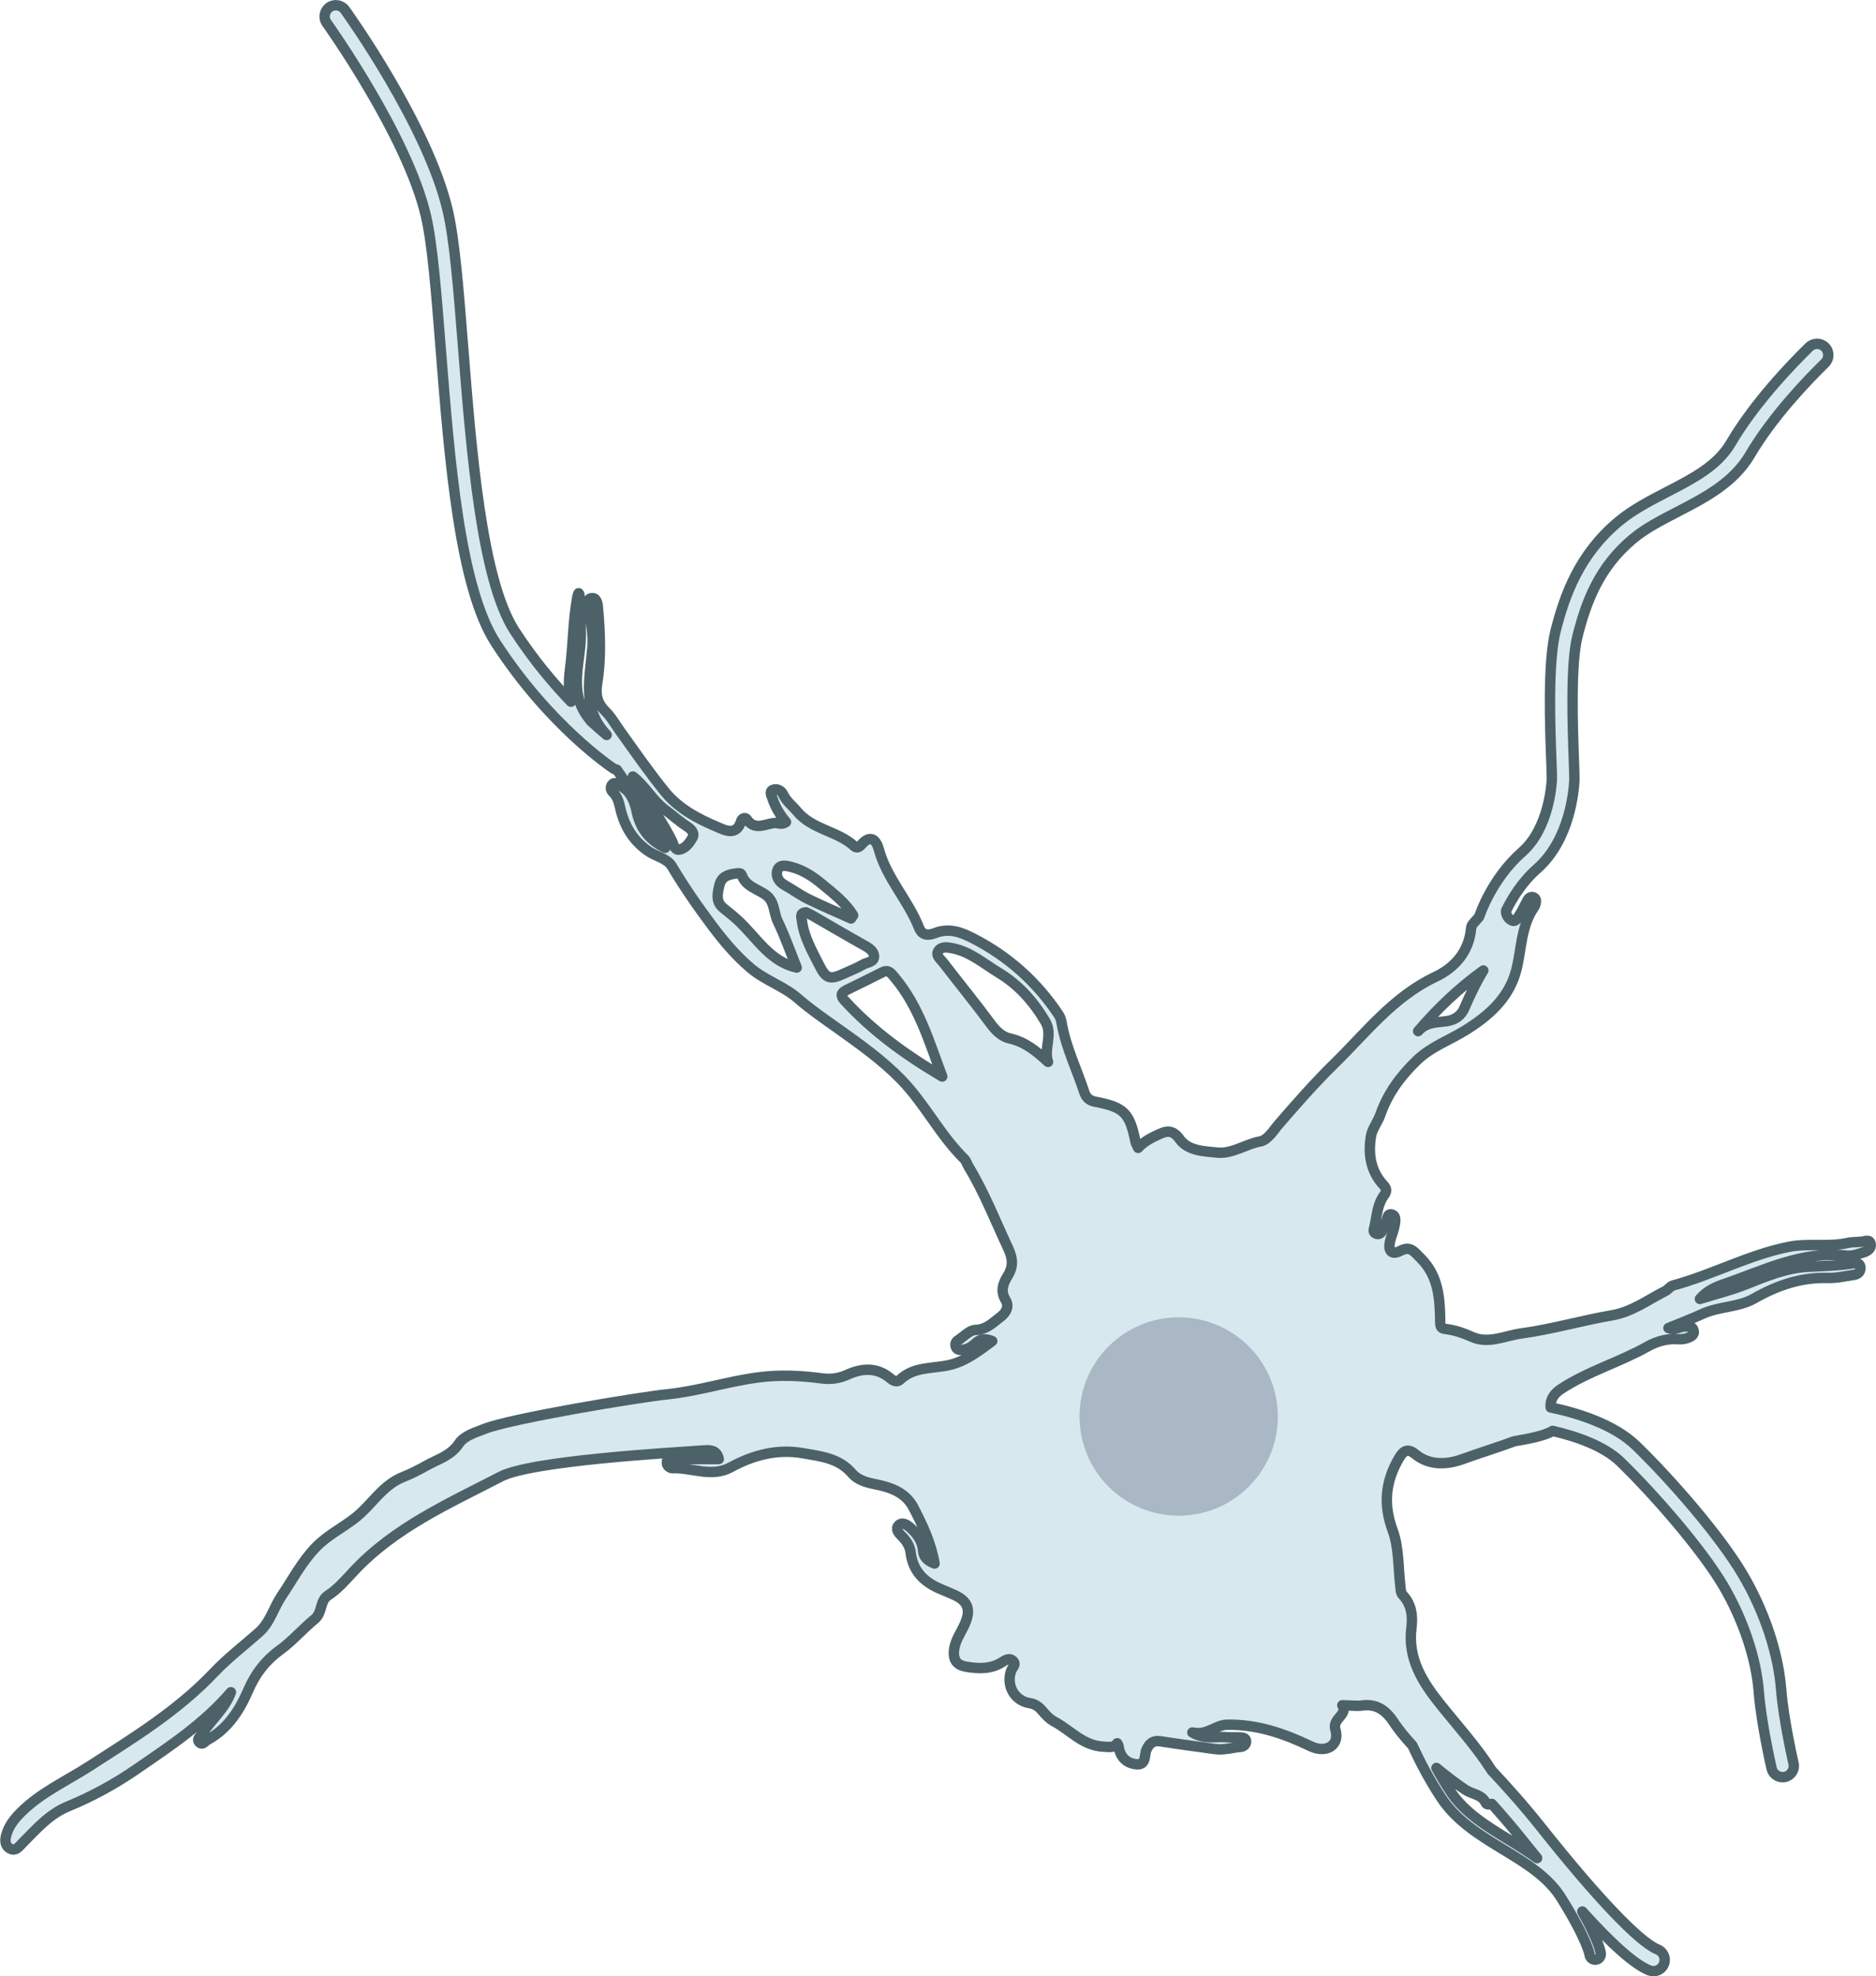 <?xml version='1.0' encoding='utf-8'?>
<ns0:svg xmlns:ns0="http://www.w3.org/2000/svg" id="Layer_1" viewBox="0 0 425.66 448.35">
  <ns0:defs>
    <ns0:style>
      .cls-1 {
        fill: #a9b8c4;
      }

      .cls-2 {
        fill: none;
      }

      .cls-2, .cls-3 {
        stroke: #4c6268;
        stroke-linejoin: round;
        stroke-width: 2.36px;
      }

      .cls-3, .cls-4 {
        fill: #d8e8ef;
      }

      .cls-5 {
        clip-path: url(#clippath);
      }
    </ns0:style>
    <ns0:clipPath id="clippath">
      <ns0:path class="cls-3" d="M422.42,281.7c-1.03.15-2.11.05-3.12.28-4.45,1-9.04.01-13.44.9-9.09,1.82-17.31,6.34-26.23,8.76-.66.18-1.13.94-1.77,1.26-3.96,2-7.51,4.72-12.11,5.51-6.89,1.19-13.63,3.17-20.6,4.12-3.78.52-7.42,2.49-11.28.73-1.83-.83-3.7-1.46-5.66-1.72-1.11-.15-1.41-.24-1.43-1.63-.07-5.23-.32-10.4-4.5-14.53-1.49-1.47-2.28-2.77-4.57-1.58-1.98,1.03-2.75-.05-2.35-2.02.25-1.22.81-2.38,1.05-3.61.17-.89.45-2.24-.47-2.58-1.34-.5-1.07,1.17-1.59,1.83-.3.39-.3,1-.53,1.46-.33.65-.72,1.41-1.65.99-.78-.36-.41-1.01-.28-1.62.52-2.44.62-5,2.18-7.12.54-.73.65-1.41-.11-2.21-2.99-3.17-3.56-7.1-2.89-11.16.27-1.68,1.54-3.18,2.12-4.85,1.69-4.83,4.51-8.68,8.24-12.29,3.21-3.1,7.15-4.49,10.72-6.66,5.57-3.38,10.29-7.54,11.9-13.92,1.21-4.78,1.05-9.92,4.02-14.21.18-.25.3-.56.37-.86.12-.53.1-1.11-.44-1.37-.54-.26-1.07.07-1.34.53-.68,1.16-1.19,2.43-1.94,3.54-.36.53-.76,1.55-1.59,1.19-.7-.3-1.32-.95-1.41-1.94-.01-.12.03-.23.03-.35,1.26-2.59,3.49-6.37,7.01-9.47,7.52-6.63,8.37-17.95,8.46-20.15.02-.6-.03-2.2-.11-4.42-.26-7.06-.81-21.75.81-28.16,1.94-7.66,4.81-15.64,12.6-22.13,2.83-2.36,6.33-4.17,10.05-6.09,6.28-3.25,12.78-6.61,16.53-13,5.03-8.55,12.79-16.68,16.97-20.77,1.01-.98,1.03-2.6.04-3.61-.98-1-2.59-1.02-3.61-.04-4.36,4.27-12.48,12.78-17.8,21.84-3.01,5.13-8.58,8.01-14.49,11.06-3.79,1.96-7.72,3.99-10.97,6.7-8.93,7.45-12.23,16.72-14.28,24.8-1.8,7.12-1.26,21.75-.96,29.6.07,2.02.13,3.47.11,4.02-.04,1.13-.64,11.16-6.73,16.53-6.91,6.08-9.63,14.29-9.77,14.73-.52.6-1.02,1.17-1.47,1.67-.25.28-.34.77-.38,1.17-.54,5.23-3.81,8.77-8.12,10.8-9.54,4.51-15.79,12.75-23,19.79-4.34,4.24-8.42,8.92-12.45,13.56-1.23,1.42-2.5,3.63-4.24,3.96-3.34.62-6.35,2.86-9.69,2.54-3-.29-6.71-.39-8.58-3.03-1.7-2.4-3.21-1.83-4.99-1-1.55.72-3.11,1.51-4.45,2.96-.29-.67-.52-1.02-.6-1.41-1.34-6.55-2.57-7.81-9.2-9.08-1.34-.26-2.04-1-2.42-2.16-1.69-5.15-4.11-10.05-5.09-15.44-.13-.71-.29-1.48-.68-2.06-4.96-7.48-11.42-13.26-19.43-17.38-2.84-1.46-5.47-2.42-8.66-1.21-1.25.47-2.86.8-3.65-1.22-2.42-6.22-7.32-11.16-9.1-17.75-.58-2.15-1.9-3.49-3.96-1.09-.47.55-1.04.88-1.61.36-3.81-3.49-9.56-3.75-13-7.92-1.05-1.27-2.42-2.26-3.15-3.84-.43-.93-1.49-1.41-2.37-1.01-.8.36-.27,1.29-.04,1.97.65,1.97,1.72,3.73,3.06,5.32-1,.74-1.83.13-2.64.21-2.14.22-4.47,1.8-6.28-.87-.33-.49-1.07-.17-1.24.39-1.08,3.64-3.86,2.04-5.55,1.33-4.43-1.86-8.76-4.2-11.84-8.02-3.56-4.43-6.82-9.11-10.13-13.74-1.09-1.52-1.97-3.14-3.35-4.49-1.67-1.64-2.26-3.56-1.82-6.23.95-5.76.68-11.63.16-17.46-.08-.87-.37-2.17-1.55-1.9-.93.22-.52,1.36-.43,2.19.31,3,.98,6.04.74,9-.56,6.92-2.45,13.94,3.24,19.81,0,0,0,.02,0,.02-1.06-.88-2.27-1.93-3.6-3.15-.29-.4-.6-.78-.89-1.19-4.21-5.93-1.31-12.37-1.38-18.5-.07-5.78-.14-12.21-.88-7.93-.91,5.26-.87,10.63-1.57,15.88-.35,2.6-.31,5.05.22,7.34-4.03-4.18-8.54-9.53-12.78-16.06-7.52-11.57-9.84-40.91-11.7-64.48-1.03-12.99-1.92-24.22-3.49-30.92-4.49-19.15-22.53-44.42-23.3-45.48-.83-1.15-2.42-1.41-3.56-.59-1.14.82-1.41,2.42-.58,3.56.18.25,18.21,25.52,22.48,43.67,1.49,6.33,2.36,17.37,3.37,30.16,2.01,25.4,4.29,54.2,12.52,66.86,12.17,18.74,26.17,28.11,26.77,28.5.2.13.43.13.66.2,1.47,2.07,2.87,4.19,4.08,6.46,2.01,3.77,5.12,6.89,6.91,11.27-3.86-1.92-5.73-4.61-6.51-8.41-.47-2.26-1.45-4.64-3.9-5.79-.55-.26-1.09-.83-1.64-.14-.45.56-.32,1.26.16,1.71,1.42,1.32,1.51,3.18,2,4.85,1.05,3.53,2.89,6.33,6,8.51,1.78,1.25,4.33,1.66,5.4,3.46,2.83,4.73,5.93,9.22,9.24,13.62,2.59,3.44,5.29,6.64,8.6,9.46,3.31,2.82,7.53,4.1,10.75,6.9,2.85,2.48,5.93,4.59,9,6.77,5.01,3.57,10.12,7.2,14.39,11.58,5.37,5.5,8.85,12.63,14.39,18.09.43.42.58,1.11.91,1.64,3.6,5.92,6.1,12.36,9.03,18.61,1.04,2.23,1.23,4.08-.07,6.19-1.06,1.71-1.78,3.48-.51,5.56.9,1.49.06,2.91-1.18,3.84-1.7,1.28-3.16,2.86-5.69,2.94-1.34.04-2.65,1.53-3.96,2.37-.5.32-.65.81-.5,1.36.21.79.9.83,1.51.78,1.2-.09,2.17-.72,3.03-1.52,1-.93,2.07-1.13,3.75-.47-3.25,2.42-6.12,4.6-9.76,5.44-3.78.87-7.98.29-11.15,3.32-.72.69-1.56.24-2.26-.35-3.05-2.55-6.42-2.27-9.72-.77-1.93.88-3.81,1.08-5.81.82-4.89-.64-9.62-.87-14.67-.18-6.84.93-13.39,3.08-20.28,3.79-6.41.65-35.53,5.48-41.51,7.84-2.16.85-4.64,1.55-5.84,3.34-1.87,2.79-4.77,3.54-7.34,4.98-1.72.97-3.5,1.88-5.34,2.61-4.69,1.85-7.11,6.34-10.88,9.29-2.95,2.31-6.36,3.97-8.98,6.72-3.14,3.29-5.22,7.28-7.72,11-1.8,2.68-2.59,5.99-5.1,8.22-3.43,3.04-7.11,5.85-10.26,9.17-8.23,8.68-18.31,14.83-28.23,21.22-5.25,3.38-11.03,5.96-15.54,10.46-1.52,1.52-2.8,3.15-3.34,5.22-.29,1.11-.33,2.41.97,3.04,1.2.57,1.8-.35,2.58-1.14,3.15-3.17,6.18-6.69,10.35-8.41,5.55-2.28,10.75-5.12,15.65-8.5,7.61-5.23,15.33-10.33,21.44-17.46-1.38,3.8-4.52,6.28-6.58,9.51-.37.57-1.3,1.11-.58,1.85.73.75,1.25-.23,1.84-.55,4.65-2.52,7.28-6.71,9.3-11.36,1.58-3.64,3.82-6.6,7.09-8.97,2.86-2.07,5.21-4.84,7.96-7.09,1.77-1.45,1.1-4.11,3-5.35,2.23-1.46,3.95-3.46,5.72-5.37,9.33-10.04,21.68-15.48,33.47-21.59,7-3.63,38.39-5.4,46.2-5.95,1.4-.1,2.82-.07,3.28,1.97-3.31,0-6.54.02-9.78-.01-.75,0-1.72-.79-1.99.6-.18.96.75,1.5,1.3,1.48,4.39-.17,8.79,2.18,13.19-.21,5.12-2.79,10.57-4.22,16.45-3.18,4,.71,8.09,1.1,11.03,4.54,1.24,1.44,3.06,2.04,4.98,2.42,3.64.72,7.17,1.8,9.04,5.46,1.99,3.87,3.9,7.78,4.74,12.6-1.86-.72-2.5-1.61-2.62-3.03-.19-2.21-1.49-3.89-3.08-5.27-.64-.55-1.74-1.22-2.53-.28-.65.78.07,1.67.62,2.2,1.11,1.06,2.01,2.4,2.16,3.75.47,4.22,2.88,6.68,6.52,8.29,1.14.5,2.32.95,3.45,1.48,3.15,1.46,3.73,3.4,2.34,6.59-.86,1.99-2.25,3.72-2.46,6.06-.2,2.34.88,3.32,2.85,3.64,2.82.46,5.61.56,8.18-1.12.65-.42,1.56-.96,2.33-.25.89.82-.09,1.49-.37,2.22-1.23,3.32.73,6.85,4.14,7.38,1.23.19,2.07.77,2.86,1.7.8.95,1.71,1.93,2.78,2.5,3.69,1.96,6.48,5.51,11.26,5.7,1.32.05,2.17.31,3.01-.78.12.22.25.37.28.54.32,2.3,1.49,3.87,3.87,4.2,2.53.35,1.94-1.96,2.46-3.2.62-1.48,1.55-2.24,3.12-2,4.13.65,8.28,1.2,12.42,1.77,2.1.29,3.92-.34,5.87-.49.68-.05,1.22-.54,1.23-1.22,0-.84-.76-.89-1.38-.92-1.05-.06-2.11.03-3.15-.07-2.29-.23-4.72.63-7.67-1.06,3.47.74,5.19-1.72,7.89-1.76,6.84-.11,12.94,2,18.94,4.88,3.53,1.7,6.68-.21,5.63-3.74-.79-2.63,2.89-3.26,1.56-5.55,1.01.04,2.02.08,3.04.11.42.01.85.03,1.26-.03,3.28-.5,5.43.86,7.26,3.61,1.3,1.96,2.8,3.73,4.36,5.43,1.65,3.6,3.81,7.77,6.52,11.87,3.52,5.31,8.91,8.59,14.12,11.76,5.21,3.17,10.13,6.17,13.13,10.98,5.91,9.49,6.42,12.83,6.42,12.84.06.66.62,1.15,1.27,1.15.04,0,.08,0,.12,0,.7-.07,1.22-.69,1.15-1.4-.03-.31-.44-2.87-4.19-9.53,6.8,7.53,11.89,12.03,15.18,13.35.31.12.64.18.96.18,1.01,0,1.96-.6,2.37-1.6.53-1.31-.1-2.79-1.41-3.32-4.16-1.67-13.78-11.75-26.39-27.65-3.88-4.89-7.95-9.42-11.25-12.93-3.42-5.39-7.74-10.11-11.71-15.08-4.1-5.14-7.38-10.37-6.52-17.33.33-2.64.05-5.26-1.92-7.36-.56-.6-.5-1.34-.59-2.06-.51-4.24-.3-8.75-1.74-12.65-2.19-5.93-1.65-11.12,1.41-16.38,1-1.72,2-2.34,3.7-.94,3.32,2.73,7.41,2.35,10.76,1.13,3.7-1.35,8.11-2.7,11.72-4.05.36-.13,6.16-.82,8.7-2.35,5.08,1.17,11.57,3.31,15.41,7.04,7.66,7.44,18.43,19.82,23.32,28.11,4.46,7.56,7.46,16.5,8.03,23.91.56,7.27,2.83,17.11,2.92,17.52.27,1.18,1.33,1.98,2.49,1.98.19,0,.38-.02.58-.06,1.37-.32,2.23-1.69,1.91-3.06-.02-.1-2.28-9.88-2.81-16.76-.64-8.27-3.81-17.79-8.72-26.11-5.17-8.77-16.07-21.31-24.16-29.18-5.13-4.98-13.57-7.5-19.42-8.72-.15-1.56.58-3.02,2.31-4.15,6.15-4.05,13.28-6.07,19.66-9.66,2.05-1.15,4.44-1.86,6.95-1.67.71.05,1.5-.03,2.16-.28.74-.28,1.66-.67,1.33-1.79-.27-.93-1.12-.78-1.83-.81-1.2-.05-2.29.92-3.85.35,2.72-1.12,5.25-2.07,7.7-3.2,3.74-1.73,8.18-1.48,11.64-3.45,5.32-3.03,10.71-4.89,16.85-4.71,1.96.06,3.94-.41,5.9-.7.92-.14,1.54-.71,1.46-1.72-.06-.79-.67-1.05-1.35-.94-3.48.57-6.98.64-10.49.82-4.89.24-9.5,2.14-14.08,3.97-3.4,1.36-6.99,2.24-10.5,3.33,1.49-1.74,3.35-2.64,5.32-3.31,9.12-3.12,17.88-7.69,28.02-6.51,1.28.15,2.68-.4,3.96-.8.79-.25,1.64-.9,1.46-1.81-.24-1.21-1.24-.65-2.03-.54ZM336.56,220.18c-1.64,2.69-3.02,5.57-4.28,8.51-.7,1.64-2,2.7-4.06,2.99-2.18.31-4.68.18-6.45,2.26,4.42-5.16,9.28-9.79,14.79-13.76ZM157.08,190.12c-.65,1.16-1.59,2.4-2.94,2.64-1.09.19-1.28-1.19-1.67-1.98-2.1-4.22-4.8-8.06-7.44-11.94-.57-.83-.96-1.78-1.43-2.67,2.85,2.2,4.46,5.44,7.35,7.58,1.66,1.24,3.22,2.64,4.97,3.78.91.59,1.79,1.47,1.17,2.6ZM167.53,208.88c-1.08-1-2.2-1.9-3.34-2.81-1.81-1.44-1.44-3.19-.99-5.13.48-2.08,1.94-2.51,3.66-2.75.53-.08,1.24-.21,1.42.3.93,2.7,3.65,3.17,5.58,4.62,1.94,1.46,1.67,3.96,2.6,5.91,1.65,3.42,2.91,7.02,4.31,10.5-6.1-1.38-9.08-6.76-13.24-10.64ZM178.03,200.8c-1.4-.77-2.08-2.09-1.64-3.37.52-1.49,2.24-.98,3.32-.69,2.55.67,4.81,2.17,6.78,3.81,2.56,2.13,5.32,4.2,7.09,7.11-.16.24-.32.48-.48.72-3.24-1.46-6.51-2.84-9.7-4.4-1.86-.91-3.56-2.17-5.38-3.18ZM185.75,218.74c-1.58-3.16-3.36-6.26-3.8-9.87-.1-.79-.55-1.72.91-1.89.5.25,1.06.5,1.6.81,3.78,2.17,7.53,4.4,11.34,6.52,1.13.63,2.4,1.29,2.51,2.56.13,1.44-1.56,1.42-2.48,1.96-1.25.74-2.63,1.26-3.96,1.88-3.6,1.69-4.39,1.48-6.12-1.98ZM191.67,227.03c-.98-1.07-.93-1.76.35-2.39,2.72-1.34,5.45-2.66,8.16-4.04,1.41-.72,1.97.16,2.78,1.12,5.53,6.55,7.87,14.63,10.83,22.52-8.16-4.8-15.73-10.24-22.11-17.21ZM237.8,240.92c-2.67-2.46-5.19-4.53-8.65-5.31-1.86-.42-3.19-1.74-4.38-3.35-3.48-4.71-7.2-9.24-10.76-13.88-.59-.77-1.82-1.62-1.07-2.69.71-1.01,2.09-.78,3.22-.55,4.04.81,7.1,3.53,10.48,5.57,4.46,2.68,7.84,6.5,10.52,11,1.81,3.04-.39,6.16.63,9.21ZM332.52,406.07c1.5,1.02,3.66.98,4.6,2.96.24.51.84.34,1.37.23,2.34,2.61,4.83,5.49,7.23,8.52,1.06,1.33,2.05,2.54,3.05,3.78-2.05-1.48-4.19-2.84-6.34-4.14-4.97-3.03-10.11-6.15-13.32-10.99-1.17-1.77-2.21-3.56-3.19-5.33,2.11,1.75,4.3,3.42,6.59,4.98Z" />
    </ns0:clipPath>
  </ns0:defs>
  <ns0:path class="cls-4" d="M422.42,281.7c-1.03.15-2.11.05-3.12.28-4.45,1-9.04.01-13.44.9-9.09,1.82-17.31,6.34-26.23,8.76-.66.18-1.13.94-1.77,1.26-3.96,2-7.51,4.72-12.11,5.51-6.89,1.19-13.63,3.17-20.6,4.12-3.78.52-7.42,2.49-11.28.73-1.83-.83-3.7-1.46-5.66-1.72-1.11-.15-1.41-.24-1.43-1.63-.07-5.23-.32-10.4-4.5-14.53-1.49-1.47-2.28-2.77-4.57-1.58-1.98,1.03-2.75-.05-2.35-2.02.25-1.22.81-2.38,1.05-3.61.17-.89.45-2.24-.47-2.58-1.34-.5-1.07,1.17-1.59,1.83-.3.39-.3,1-.53,1.46-.33.65-.72,1.41-1.65.99-.78-.36-.41-1.01-.28-1.62.52-2.44.62-5,2.18-7.12.54-.73.65-1.41-.11-2.21-2.99-3.17-3.56-7.1-2.89-11.16.27-1.68,1.54-3.18,2.12-4.85,1.69-4.83,4.51-8.68,8.24-12.29,3.21-3.1,7.15-4.49,10.72-6.66,5.57-3.38,10.29-7.54,11.9-13.92,1.21-4.78,1.05-9.92,4.02-14.21.18-.25.3-.56.37-.86.12-.53.1-1.11-.44-1.37-.54-.26-1.07.07-1.34.53-.68,1.16-1.19,2.43-1.94,3.54-.36.53-.76,1.55-1.59,1.19-.7-.3-1.32-.95-1.41-1.94-.01-.12.03-.23.03-.35,1.26-2.59,3.49-6.37,7.01-9.47,7.52-6.63,8.37-17.95,8.46-20.15.02-.6-.03-2.2-.11-4.42-.26-7.06-.81-21.75.81-28.16,1.94-7.66,4.81-15.64,12.6-22.13,2.83-2.36,6.33-4.17,10.05-6.09,6.28-3.25,12.78-6.61,16.53-13,5.03-8.55,12.79-16.68,16.97-20.77,1.01-.98,1.03-2.6.04-3.61-.98-1-2.59-1.02-3.61-.04-4.36,4.27-12.48,12.78-17.8,21.84-3.01,5.13-8.58,8.01-14.49,11.06-3.79,1.96-7.72,3.99-10.97,6.7-8.93,7.45-12.23,16.72-14.28,24.8-1.8,7.12-1.26,21.75-.96,29.6.07,2.02.13,3.47.11,4.02-.04,1.13-.64,11.16-6.73,16.53-6.91,6.08-9.63,14.29-9.77,14.73-.52.6-1.02,1.17-1.47,1.67-.25.28-.34.77-.38,1.17-.54,5.23-3.81,8.77-8.12,10.8-9.54,4.51-15.79,12.75-23,19.79-4.34,4.24-8.42,8.92-12.45,13.56-1.23,1.42-2.5,3.63-4.24,3.96-3.34.62-6.35,2.86-9.69,2.54-3-.29-6.71-.39-8.58-3.03-1.7-2.4-3.21-1.83-4.99-1-1.55.72-3.11,1.51-4.45,2.96-.29-.67-.52-1.02-.6-1.41-1.34-6.55-2.57-7.81-9.2-9.08-1.34-.26-2.04-1-2.42-2.16-1.69-5.15-4.11-10.05-5.09-15.44-.13-.71-.29-1.48-.68-2.06-4.96-7.48-11.42-13.26-19.43-17.38-2.84-1.46-5.47-2.42-8.66-1.21-1.25.47-2.86.8-3.65-1.22-2.42-6.22-7.32-11.16-9.1-17.75-.58-2.15-1.9-3.49-3.96-1.09-.47.55-1.04.88-1.61.36-3.81-3.49-9.56-3.75-13-7.92-1.05-1.27-2.42-2.26-3.15-3.84-.43-.93-1.49-1.41-2.37-1.01-.8.36-.27,1.29-.04,1.97.65,1.97,1.72,3.73,3.06,5.32-1,.74-1.83.13-2.64.21-2.14.22-4.47,1.8-6.28-.87-.33-.49-1.07-.17-1.24.39-1.08,3.64-3.86,2.04-5.55,1.33-4.43-1.86-8.76-4.2-11.84-8.02-3.56-4.43-6.82-9.11-10.13-13.74-1.09-1.52-1.97-3.14-3.35-4.49-1.67-1.64-2.26-3.56-1.82-6.23.95-5.76.68-11.63.16-17.46-.08-.87-.37-2.17-1.55-1.9-.93.22-.52,1.36-.43,2.19.31,3,.98,6.04.74,9-.56,6.92-2.45,13.94,3.24,19.81,0,0,0,.02,0,.02-1.06-.88-2.27-1.93-3.6-3.15-.29-.4-.6-.78-.89-1.19-4.21-5.93-1.31-12.37-1.38-18.5-.07-5.78-.14-12.21-.88-7.93-.91,5.26-.87,10.63-1.57,15.88-.35,2.6-.31,5.05.22,7.34-4.03-4.18-8.54-9.53-12.78-16.06-7.52-11.57-9.84-40.91-11.7-64.48-1.03-12.99-1.92-24.22-3.49-30.92-4.49-19.15-22.53-44.42-23.3-45.48-.83-1.15-2.42-1.41-3.56-.59-1.14.82-1.41,2.42-.58,3.56.18.25,18.21,25.52,22.48,43.67,1.49,6.33,2.36,17.37,3.37,30.16,2.01,25.4,4.29,54.2,12.52,66.86,12.17,18.74,26.17,28.11,26.77,28.5.2.13.43.13.66.2,1.47,2.07,2.87,4.19,4.08,6.46,2.01,3.77,5.12,6.89,6.91,11.27-3.86-1.92-5.73-4.61-6.51-8.41-.47-2.26-1.45-4.64-3.9-5.79-.55-.26-1.09-.83-1.64-.14-.45.56-.32,1.26.16,1.71,1.42,1.32,1.51,3.18,2,4.85,1.05,3.53,2.89,6.33,6,8.51,1.78,1.25,4.33,1.66,5.4,3.46,2.83,4.73,5.93,9.22,9.24,13.62,2.59,3.44,5.29,6.64,8.6,9.46,3.31,2.82,7.53,4.1,10.75,6.9,2.85,2.48,5.93,4.59,9,6.77,5.01,3.57,10.12,7.2,14.39,11.58,5.37,5.5,8.85,12.63,14.39,18.09.43.42.58,1.11.91,1.64,3.6,5.92,6.1,12.36,9.03,18.61,1.04,2.23,1.23,4.08-.07,6.19-1.06,1.71-1.78,3.48-.51,5.56.9,1.49.06,2.91-1.18,3.84-1.7,1.28-3.16,2.86-5.69,2.94-1.34.04-2.65,1.53-3.96,2.37-.5.32-.65.81-.5,1.36.21.79.9.83,1.51.78,1.2-.09,2.17-.72,3.03-1.52,1-.93,2.07-1.13,3.75-.47-3.25,2.42-6.12,4.6-9.76,5.44-3.78.87-7.98.29-11.15,3.32-.72.69-1.56.24-2.26-.35-3.05-2.55-6.42-2.27-9.72-.77-1.93.88-3.81,1.08-5.81.82-4.89-.64-9.62-.87-14.67-.18-6.84.93-13.39,3.08-20.28,3.79-6.41.65-35.53,5.48-41.51,7.84-2.16.85-4.64,1.55-5.84,3.34-1.87,2.79-4.77,3.54-7.34,4.98-1.72.97-3.5,1.88-5.34,2.61-4.69,1.85-7.11,6.34-10.88,9.29-2.95,2.31-6.36,3.97-8.98,6.72-3.14,3.29-5.22,7.28-7.72,11-1.8,2.68-2.59,5.99-5.1,8.22-3.43,3.04-7.11,5.85-10.26,9.17-8.23,8.68-18.31,14.83-28.23,21.22-5.25,3.38-11.03,5.96-15.54,10.46-1.52,1.52-2.8,3.15-3.34,5.22-.29,1.11-.33,2.41.97,3.04,1.2.57,1.8-.35,2.58-1.14,3.15-3.17,6.18-6.69,10.35-8.41,5.55-2.28,10.75-5.12,15.65-8.5,7.61-5.23,15.33-10.33,21.44-17.46-1.38,3.8-4.52,6.28-6.58,9.51-.37.57-1.3,1.11-.58,1.85.73.75,1.25-.23,1.84-.55,4.65-2.52,7.28-6.71,9.3-11.36,1.58-3.64,3.82-6.6,7.09-8.97,2.86-2.07,5.21-4.84,7.96-7.09,1.77-1.45,1.1-4.11,3-5.35,2.23-1.46,3.95-3.46,5.72-5.37,9.33-10.04,21.68-15.48,33.47-21.59,7-3.63,38.39-5.4,46.2-5.95,1.4-.1,2.82-.07,3.28,1.97-3.31,0-6.54.02-9.78-.01-.75,0-1.72-.79-1.99.6-.18.96.75,1.5,1.3,1.48,4.39-.17,8.79,2.18,13.19-.21,5.12-2.79,10.57-4.22,16.45-3.18,4,.71,8.09,1.1,11.03,4.54,1.24,1.44,3.06,2.04,4.98,2.42,3.64.72,7.17,1.8,9.04,5.46,1.99,3.87,3.9,7.78,4.74,12.6-1.86-.72-2.5-1.61-2.62-3.03-.19-2.21-1.49-3.89-3.08-5.27-.64-.55-1.74-1.22-2.53-.28-.65.78.07,1.67.62,2.2,1.11,1.06,2.01,2.4,2.16,3.75.47,4.22,2.88,6.68,6.52,8.29,1.14.5,2.32.95,3.45,1.48,3.15,1.46,3.73,3.4,2.34,6.59-.86,1.99-2.25,3.72-2.46,6.06-.2,2.34.88,3.32,2.85,3.64,2.82.46,5.61.56,8.18-1.12.65-.42,1.56-.96,2.33-.25.89.82-.09,1.49-.37,2.22-1.23,3.32.73,6.85,4.14,7.38,1.23.19,2.07.77,2.86,1.7.8.95,1.71,1.93,2.78,2.5,3.69,1.96,6.48,5.51,11.26,5.7,1.32.05,2.17.31,3.01-.78.12.22.25.37.28.54.32,2.3,1.49,3.87,3.87,4.2,2.53.35,1.94-1.96,2.46-3.2.62-1.48,1.55-2.24,3.12-2,4.13.65,8.28,1.2,12.42,1.77,2.1.29,3.92-.34,5.87-.49.68-.05,1.22-.54,1.23-1.22,0-.84-.76-.89-1.38-.92-1.05-.06-2.11.03-3.15-.07-2.29-.23-4.72.63-7.67-1.06,3.47.74,5.19-1.72,7.89-1.76,6.84-.11,12.94,2,18.94,4.88,3.53,1.7,6.68-.21,5.63-3.74-.79-2.63,2.89-3.26,1.56-5.55,1.01.04,2.02.08,3.04.11.42.01.85.03,1.26-.03,3.28-.5,5.43.86,7.26,3.61,1.3,1.96,2.8,3.73,4.36,5.43,1.65,3.6,3.81,7.77,6.52,11.87,3.52,5.31,8.91,8.59,14.12,11.76,5.21,3.17,10.13,6.17,13.13,10.98,5.91,9.49,6.42,12.83,6.42,12.84.06.66.62,1.15,1.27,1.15.04,0,.08,0,.12,0,.7-.07,1.22-.69,1.15-1.4-.03-.31-.44-2.87-4.19-9.53,6.8,7.53,11.89,12.03,15.18,13.35.31.12.64.18.96.18,1.01,0,1.96-.6,2.37-1.6.53-1.31-.1-2.79-1.41-3.32-4.16-1.67-13.78-11.75-26.39-27.65-3.88-4.89-7.95-9.42-11.25-12.93-3.42-5.39-7.74-10.11-11.71-15.08-4.1-5.14-7.38-10.37-6.52-17.33.33-2.64.05-5.26-1.92-7.36-.56-.6-.5-1.34-.59-2.06-.51-4.24-.3-8.75-1.74-12.65-2.19-5.93-1.65-11.12,1.41-16.38,1-1.72,2-2.34,3.7-.94,3.32,2.73,7.41,2.35,10.76,1.13,3.7-1.35,8.11-2.7,11.72-4.05.36-.13,6.16-.82,8.7-2.35,5.08,1.17,11.57,3.31,15.41,7.04,7.66,7.44,18.43,19.82,23.32,28.11,4.46,7.56,7.46,16.5,8.03,23.91.56,7.27,2.83,17.11,2.92,17.52.27,1.18,1.33,1.98,2.49,1.98.19,0,.38-.02.58-.06,1.37-.32,2.23-1.69,1.91-3.06-.02-.1-2.28-9.88-2.81-16.76-.64-8.27-3.81-17.79-8.72-26.11-5.17-8.77-16.07-21.31-24.16-29.18-5.13-4.98-13.57-7.5-19.42-8.72-.15-1.56.58-3.02,2.31-4.15,6.15-4.05,13.28-6.07,19.66-9.66,2.05-1.15,4.44-1.86,6.95-1.67.71.05,1.5-.03,2.16-.28.74-.28,1.66-.67,1.33-1.79-.27-.93-1.12-.78-1.83-.81-1.2-.05-2.29.92-3.85.35,2.72-1.12,5.25-2.07,7.7-3.2,3.74-1.73,8.18-1.48,11.64-3.45,5.32-3.03,10.71-4.89,16.85-4.71,1.96.06,3.94-.41,5.9-.7.92-.14,1.54-.71,1.46-1.72-.06-.79-.67-1.05-1.35-.94-3.48.57-6.98.64-10.49.82-4.89.24-9.5,2.14-14.08,3.97-3.4,1.36-6.99,2.24-10.5,3.33,1.49-1.74,3.35-2.64,5.32-3.31,9.12-3.12,17.88-7.69,28.02-6.51,1.28.15,2.68-.4,3.96-.8.79-.25,1.64-.9,1.46-1.81-.24-1.21-1.24-.65-2.03-.54ZM336.56,220.18c-1.64,2.69-3.02,5.57-4.28,8.51-.7,1.64-2,2.7-4.06,2.99-2.18.31-4.68.18-6.45,2.26,4.42-5.16,9.28-9.79,14.79-13.76ZM157.08,190.12c-.65,1.16-1.59,2.4-2.94,2.64-1.09.19-1.28-1.19-1.67-1.98-2.1-4.22-4.8-8.06-7.44-11.94-.57-.83-.96-1.78-1.43-2.67,2.85,2.2,4.46,5.44,7.35,7.58,1.66,1.24,3.22,2.64,4.97,3.78.91.59,1.79,1.47,1.17,2.6ZM167.53,208.88c-1.08-1-2.2-1.9-3.34-2.81-1.81-1.44-1.44-3.19-.99-5.13.48-2.08,1.94-2.51,3.66-2.75.53-.08,1.24-.21,1.42.3.93,2.7,3.65,3.17,5.58,4.62,1.94,1.46,1.67,3.96,2.6,5.91,1.65,3.42,2.91,7.02,4.31,10.5-6.1-1.38-9.08-6.76-13.24-10.64ZM178.03,200.8c-1.4-.77-2.08-2.09-1.64-3.37.52-1.49,2.24-.98,3.32-.69,2.55.67,4.81,2.17,6.78,3.81,2.56,2.13,5.32,4.2,7.09,7.11-.16.24-.32.48-.48.72-3.24-1.46-6.51-2.84-9.7-4.4-1.86-.91-3.56-2.17-5.38-3.18ZM185.75,218.74c-1.58-3.16-3.36-6.26-3.8-9.87-.1-.79-.55-1.72.91-1.89.5.25,1.06.5,1.6.81,3.78,2.17,7.53,4.4,11.34,6.52,1.13.63,2.4,1.29,2.51,2.56.13,1.44-1.56,1.42-2.48,1.96-1.25.74-2.63,1.26-3.96,1.88-3.6,1.69-4.39,1.48-6.12-1.98ZM191.67,227.03c-.98-1.07-.93-1.76.35-2.39,2.72-1.34,5.45-2.66,8.16-4.04,1.41-.72,1.97.16,2.78,1.12,5.53,6.55,7.87,14.63,10.83,22.52-8.16-4.8-15.73-10.24-22.11-17.21ZM237.8,240.92c-2.67-2.46-5.19-4.53-8.65-5.31-1.86-.42-3.19-1.74-4.38-3.35-3.48-4.71-7.2-9.24-10.76-13.88-.59-.77-1.82-1.62-1.07-2.69.71-1.01,2.09-.78,3.22-.55,4.04.81,7.1,3.53,10.48,5.57,4.46,2.68,7.84,6.5,10.52,11,1.81,3.04-.39,6.16.63,9.21ZM332.52,406.07c1.5,1.02,3.66.98,4.6,2.96.24.51.84.34,1.37.23,2.34,2.61,4.83,5.49,7.23,8.52,1.06,1.33,2.05,2.54,3.05,3.78-2.05-1.48-4.19-2.84-6.34-4.14-4.97-3.03-10.11-6.15-13.32-10.99-1.17-1.77-2.21-3.56-3.19-5.33,2.11,1.75,4.3,3.42,6.59,4.98Z" />
  <ns0:g class="cls-5">
    <ns0:circle class="cls-1" cx="267.44" cy="321.37" r="22.5" />
  </ns0:g>
  <ns0:path class="cls-2" d="M422.42,281.7c-1.03.15-2.11.05-3.12.28-4.45,1-9.04.01-13.44.9-9.09,1.82-17.31,6.34-26.23,8.76-.66.18-1.13.94-1.77,1.26-3.96,2-7.51,4.72-12.11,5.51-6.89,1.19-13.63,3.17-20.6,4.12-3.78.52-7.42,2.49-11.28.73-1.83-.83-3.7-1.46-5.66-1.72-1.11-.15-1.41-.24-1.43-1.63-.07-5.23-.32-10.4-4.5-14.53-1.49-1.47-2.28-2.77-4.57-1.58-1.98,1.03-2.75-.05-2.35-2.02.25-1.22.81-2.38,1.05-3.61.17-.89.45-2.24-.47-2.58-1.34-.5-1.07,1.17-1.59,1.83-.3.39-.3,1-.53,1.46-.33.65-.72,1.41-1.65.99-.78-.36-.41-1.01-.28-1.62.52-2.44.62-5,2.18-7.12.54-.73.65-1.41-.11-2.21-2.99-3.17-3.56-7.1-2.89-11.16.27-1.68,1.54-3.18,2.12-4.85,1.69-4.83,4.51-8.68,8.24-12.29,3.21-3.1,7.15-4.49,10.72-6.66,5.57-3.38,10.29-7.54,11.9-13.92,1.21-4.78,1.05-9.92,4.02-14.21.18-.25.3-.56.37-.86.12-.53.1-1.11-.44-1.37-.54-.26-1.07.07-1.34.53-.68,1.16-1.19,2.43-1.94,3.54-.36.53-.76,1.55-1.59,1.19-.7-.3-1.32-.95-1.41-1.94-.01-.12.03-.23.03-.35,1.26-2.59,3.49-6.37,7.01-9.47,7.52-6.63,8.37-17.95,8.46-20.15.02-.6-.03-2.2-.11-4.42-.26-7.06-.81-21.75.81-28.16,1.94-7.66,4.81-15.64,12.6-22.13,2.83-2.36,6.33-4.17,10.05-6.09,6.28-3.25,12.78-6.61,16.53-13,5.03-8.55,12.79-16.68,16.97-20.77,1.01-.98,1.03-2.6.04-3.61-.98-1-2.59-1.02-3.61-.04-4.36,4.27-12.48,12.78-17.8,21.84-3.01,5.13-8.58,8.01-14.49,11.06-3.79,1.96-7.72,3.99-10.97,6.7-8.93,7.45-12.23,16.72-14.28,24.8-1.8,7.12-1.26,21.75-.96,29.6.07,2.02.13,3.47.11,4.02-.04,1.13-.64,11.16-6.73,16.53-6.91,6.08-9.63,14.29-9.77,14.73-.52.6-1.02,1.17-1.47,1.67-.25.28-.34.77-.38,1.17-.54,5.23-3.81,8.77-8.12,10.8-9.54,4.51-15.79,12.75-23,19.79-4.34,4.24-8.42,8.92-12.45,13.56-1.23,1.42-2.5,3.63-4.24,3.96-3.34.62-6.35,2.86-9.69,2.54-3-.29-6.71-.39-8.58-3.03-1.7-2.4-3.21-1.83-4.99-1-1.55.72-3.11,1.51-4.45,2.96-.29-.67-.52-1.02-.6-1.41-1.34-6.55-2.57-7.81-9.2-9.08-1.34-.26-2.04-1-2.42-2.16-1.69-5.15-4.11-10.05-5.09-15.44-.13-.71-.29-1.48-.68-2.06-4.96-7.48-11.42-13.26-19.43-17.38-2.84-1.46-5.47-2.42-8.66-1.21-1.25.47-2.86.8-3.65-1.22-2.42-6.22-7.32-11.16-9.1-17.75-.58-2.15-1.9-3.49-3.96-1.09-.47.55-1.04.88-1.61.36-3.81-3.49-9.56-3.75-13-7.92-1.05-1.27-2.42-2.26-3.15-3.84-.43-.93-1.49-1.41-2.37-1.01-.8.36-.27,1.29-.04,1.97.65,1.97,1.72,3.73,3.06,5.32-1,.74-1.83.13-2.64.21-2.14.22-4.47,1.8-6.28-.87-.33-.49-1.07-.17-1.24.39-1.08,3.64-3.86,2.04-5.55,1.33-4.43-1.86-8.76-4.2-11.84-8.02-3.56-4.43-6.82-9.11-10.13-13.74-1.09-1.52-1.97-3.14-3.35-4.49-1.67-1.64-2.26-3.56-1.82-6.23.95-5.76.68-11.63.16-17.46-.08-.87-.37-2.17-1.55-1.9-.93.22-.52,1.36-.43,2.19.31,3,.98,6.04.74,9-.56,6.92-2.45,13.94,3.24,19.81,0,0,0,.02,0,.02-1.06-.88-2.27-1.93-3.6-3.15-.29-.4-.6-.78-.89-1.19-4.21-5.93-1.31-12.37-1.38-18.5-.07-5.78-.14-12.21-.88-7.93-.91,5.26-.87,10.63-1.57,15.88-.35,2.6-.31,5.05.22,7.34-4.03-4.18-8.54-9.53-12.78-16.06-7.52-11.57-9.84-40.91-11.7-64.48-1.03-12.99-1.92-24.22-3.49-30.92-4.49-19.15-22.53-44.42-23.3-45.48-.83-1.15-2.42-1.41-3.56-.59-1.14.82-1.41,2.42-.58,3.56.18.25,18.21,25.52,22.48,43.67,1.49,6.33,2.36,17.37,3.37,30.16,2.01,25.4,4.29,54.2,12.52,66.86,12.17,18.74,26.17,28.11,26.77,28.5.2.13.43.13.66.2,1.47,2.07,2.87,4.19,4.08,6.46,2.01,3.77,5.12,6.89,6.91,11.27-3.86-1.92-5.73-4.61-6.51-8.41-.47-2.26-1.45-4.64-3.9-5.79-.55-.26-1.09-.83-1.64-.14-.45.56-.32,1.26.16,1.71,1.42,1.32,1.51,3.18,2,4.85,1.05,3.53,2.89,6.33,6,8.51,1.78,1.25,4.33,1.66,5.4,3.46,2.83,4.73,5.93,9.22,9.24,13.62,2.59,3.44,5.29,6.64,8.6,9.46,3.31,2.82,7.53,4.1,10.75,6.9,2.85,2.48,5.93,4.59,9,6.77,5.01,3.57,10.12,7.2,14.39,11.58,5.37,5.5,8.85,12.63,14.39,18.09.43.42.58,1.11.91,1.64,3.6,5.92,6.1,12.36,9.03,18.61,1.04,2.23,1.23,4.08-.07,6.19-1.06,1.71-1.78,3.48-.51,5.56.9,1.49.06,2.91-1.18,3.84-1.7,1.28-3.16,2.86-5.69,2.94-1.34.04-2.65,1.53-3.96,2.37-.5.32-.65.81-.5,1.36.21.79.9.83,1.51.78,1.2-.09,2.17-.72,3.03-1.52,1-.93,2.07-1.13,3.75-.47-3.25,2.42-6.12,4.6-9.76,5.44-3.78.87-7.98.29-11.15,3.32-.72.69-1.56.24-2.26-.35-3.05-2.55-6.42-2.27-9.72-.77-1.93.88-3.81,1.08-5.81.82-4.89-.64-9.62-.87-14.67-.18-6.84.93-13.39,3.08-20.28,3.79-6.41.65-35.53,5.48-41.51,7.84-2.16.85-4.64,1.55-5.84,3.34-1.87,2.79-4.77,3.54-7.34,4.98-1.72.97-3.5,1.88-5.34,2.61-4.69,1.85-7.11,6.34-10.88,9.29-2.95,2.31-6.36,3.97-8.98,6.72-3.14,3.29-5.22,7.28-7.72,11-1.8,2.68-2.59,5.99-5.1,8.22-3.43,3.04-7.11,5.85-10.26,9.17-8.23,8.68-18.31,14.83-28.23,21.22-5.25,3.38-11.03,5.96-15.54,10.46-1.52,1.52-2.8,3.15-3.34,5.22-.29,1.11-.33,2.41.97,3.04,1.2.57,1.8-.35,2.58-1.14,3.15-3.17,6.18-6.69,10.35-8.41,5.55-2.28,10.75-5.12,15.65-8.5,7.61-5.23,15.33-10.33,21.44-17.46-1.38,3.8-4.52,6.28-6.58,9.51-.37.57-1.3,1.11-.58,1.85.73.75,1.25-.23,1.84-.55,4.65-2.52,7.28-6.71,9.3-11.36,1.58-3.64,3.82-6.6,7.09-8.97,2.86-2.07,5.21-4.84,7.96-7.09,1.77-1.45,1.1-4.11,3-5.35,2.23-1.46,3.95-3.46,5.72-5.37,9.33-10.04,21.68-15.48,33.47-21.59,7-3.63,38.39-5.4,46.2-5.95,1.4-.1,2.82-.07,3.28,1.97-3.31,0-6.54.02-9.78-.01-.75,0-1.72-.79-1.99.6-.18.96.75,1.5,1.3,1.48,4.39-.17,8.79,2.18,13.19-.21,5.12-2.79,10.57-4.22,16.45-3.18,4,.71,8.09,1.1,11.03,4.54,1.24,1.44,3.06,2.04,4.98,2.42,3.64.72,7.17,1.8,9.04,5.46,1.99,3.87,3.9,7.78,4.74,12.6-1.86-.72-2.5-1.61-2.62-3.03-.19-2.21-1.49-3.89-3.08-5.27-.64-.55-1.74-1.22-2.53-.28-.65.78.07,1.67.62,2.2,1.11,1.06,2.01,2.4,2.16,3.75.47,4.22,2.88,6.68,6.52,8.29,1.14.5,2.32.95,3.45,1.48,3.15,1.46,3.73,3.4,2.34,6.59-.86,1.99-2.25,3.72-2.46,6.06-.2,2.34.88,3.32,2.85,3.64,2.82.46,5.61.56,8.18-1.12.65-.42,1.56-.96,2.33-.25.89.82-.09,1.49-.37,2.22-1.23,3.32.73,6.85,4.14,7.38,1.23.19,2.07.77,2.86,1.7.8.95,1.71,1.93,2.78,2.5,3.69,1.96,6.48,5.51,11.26,5.7,1.32.05,2.17.31,3.01-.78.12.22.25.37.28.54.32,2.3,1.49,3.87,3.87,4.2,2.53.35,1.94-1.96,2.46-3.2.62-1.48,1.55-2.24,3.12-2,4.13.65,8.28,1.2,12.42,1.77,2.1.29,3.92-.34,5.87-.49.68-.05,1.22-.54,1.23-1.22,0-.84-.76-.89-1.38-.92-1.05-.06-2.11.03-3.15-.07-2.29-.23-4.72.63-7.67-1.06,3.47.74,5.19-1.72,7.89-1.76,6.84-.11,12.94,2,18.94,4.88,3.53,1.7,6.68-.21,5.63-3.74-.79-2.63,2.89-3.26,1.56-5.55,1.01.04,2.02.08,3.04.11.42.01.85.03,1.26-.03,3.28-.5,5.43.86,7.26,3.61,1.3,1.96,2.8,3.73,4.36,5.43,1.65,3.6,3.81,7.77,6.52,11.87,3.52,5.31,8.91,8.59,14.12,11.76,5.21,3.17,10.13,6.17,13.13,10.98,5.91,9.49,6.42,12.83,6.42,12.84.06.66.62,1.15,1.27,1.15.04,0,.08,0,.12,0,.7-.07,1.22-.69,1.15-1.4-.03-.31-.44-2.87-4.19-9.53,6.8,7.53,11.89,12.03,15.18,13.35.31.12.64.18.96.18,1.01,0,1.96-.6,2.37-1.6.53-1.31-.1-2.79-1.41-3.32-4.16-1.67-13.78-11.75-26.39-27.65-3.88-4.89-7.95-9.42-11.25-12.93-3.42-5.39-7.74-10.11-11.71-15.08-4.1-5.14-7.38-10.37-6.52-17.33.33-2.64.05-5.26-1.92-7.36-.56-.6-.5-1.34-.59-2.06-.51-4.24-.3-8.75-1.74-12.65-2.19-5.93-1.65-11.12,1.41-16.38,1-1.72,2-2.34,3.7-.94,3.32,2.73,7.41,2.35,10.76,1.13,3.7-1.35,8.11-2.7,11.72-4.05.36-.13,6.16-.82,8.7-2.35,5.08,1.17,11.57,3.31,15.41,7.04,7.66,7.44,18.43,19.82,23.32,28.11,4.46,7.56,7.46,16.5,8.03,23.91.56,7.27,2.83,17.11,2.92,17.52.27,1.18,1.33,1.98,2.49,1.98.19,0,.38-.02.58-.06,1.37-.32,2.23-1.69,1.91-3.06-.02-.1-2.28-9.88-2.81-16.76-.64-8.27-3.81-17.79-8.72-26.11-5.17-8.77-16.07-21.31-24.16-29.18-5.13-4.98-13.57-7.5-19.42-8.72-.15-1.56.58-3.02,2.31-4.15,6.15-4.05,13.28-6.07,19.66-9.66,2.05-1.15,4.44-1.86,6.95-1.67.71.05,1.5-.03,2.16-.28.74-.28,1.66-.67,1.33-1.79-.27-.93-1.12-.78-1.83-.81-1.2-.05-2.29.92-3.85.35,2.72-1.12,5.25-2.07,7.7-3.2,3.74-1.73,8.18-1.48,11.64-3.45,5.32-3.03,10.71-4.89,16.85-4.71,1.96.06,3.94-.41,5.9-.7.92-.14,1.54-.71,1.46-1.72-.06-.79-.67-1.05-1.35-.94-3.48.57-6.98.64-10.49.82-4.89.24-9.5,2.14-14.08,3.97-3.4,1.36-6.99,2.24-10.5,3.33,1.49-1.74,3.35-2.64,5.32-3.31,9.12-3.12,17.88-7.69,28.02-6.51,1.28.15,2.68-.4,3.96-.8.79-.25,1.64-.9,1.46-1.81-.24-1.21-1.24-.65-2.03-.54ZM336.56,220.18c-1.64,2.69-3.02,5.57-4.28,8.51-.7,1.64-2,2.7-4.06,2.99-2.18.31-4.68.18-6.45,2.26,4.42-5.16,9.28-9.79,14.79-13.76ZM157.08,190.12c-.65,1.16-1.59,2.4-2.94,2.64-1.09.19-1.28-1.19-1.67-1.98-2.1-4.22-4.8-8.06-7.44-11.94-.57-.83-.96-1.78-1.43-2.67,2.85,2.2,4.46,5.44,7.35,7.58,1.66,1.24,3.22,2.64,4.97,3.78.91.59,1.79,1.47,1.17,2.6ZM167.53,208.88c-1.08-1-2.2-1.9-3.34-2.81-1.81-1.44-1.44-3.19-.99-5.13.48-2.08,1.94-2.51,3.66-2.75.53-.08,1.24-.21,1.42.3.93,2.7,3.65,3.17,5.58,4.62,1.94,1.46,1.67,3.96,2.6,5.91,1.65,3.42,2.91,7.02,4.31,10.5-6.1-1.38-9.08-6.76-13.24-10.64ZM178.03,200.8c-1.4-.77-2.08-2.09-1.64-3.37.52-1.49,2.24-.98,3.32-.69,2.55.67,4.81,2.17,6.78,3.81,2.56,2.13,5.32,4.2,7.09,7.11-.16.24-.32.48-.48.72-3.24-1.46-6.51-2.84-9.7-4.4-1.86-.91-3.56-2.17-5.38-3.18ZM185.75,218.74c-1.58-3.16-3.36-6.26-3.8-9.87-.1-.79-.55-1.72.91-1.89.5.25,1.06.5,1.6.81,3.78,2.17,7.53,4.4,11.34,6.52,1.13.63,2.4,1.29,2.51,2.56.13,1.44-1.56,1.42-2.48,1.96-1.25.74-2.63,1.26-3.96,1.88-3.6,1.69-4.39,1.48-6.12-1.98ZM191.67,227.03c-.98-1.07-.93-1.76.35-2.39,2.72-1.34,5.45-2.66,8.16-4.04,1.41-.72,1.97.16,2.78,1.12,5.53,6.55,7.87,14.63,10.83,22.52-8.16-4.8-15.73-10.24-22.11-17.21ZM237.8,240.92c-2.67-2.46-5.19-4.53-8.65-5.31-1.86-.42-3.19-1.74-4.38-3.35-3.48-4.71-7.2-9.24-10.76-13.88-.59-.77-1.82-1.62-1.07-2.69.71-1.01,2.09-.78,3.22-.55,4.04.81,7.1,3.53,10.48,5.57,4.46,2.68,7.84,6.5,10.52,11,1.81,3.04-.39,6.16.63,9.21ZM332.52,406.07c1.5,1.02,3.66.98,4.6,2.96.24.51.84.34,1.37.23,2.34,2.61,4.83,5.49,7.23,8.52,1.06,1.33,2.05,2.54,3.05,3.78-2.05-1.48-4.19-2.84-6.34-4.14-4.97-3.03-10.11-6.15-13.32-10.99-1.17-1.77-2.21-3.56-3.19-5.33,2.11,1.75,4.3,3.42,6.59,4.98Z" />
</ns0:svg>